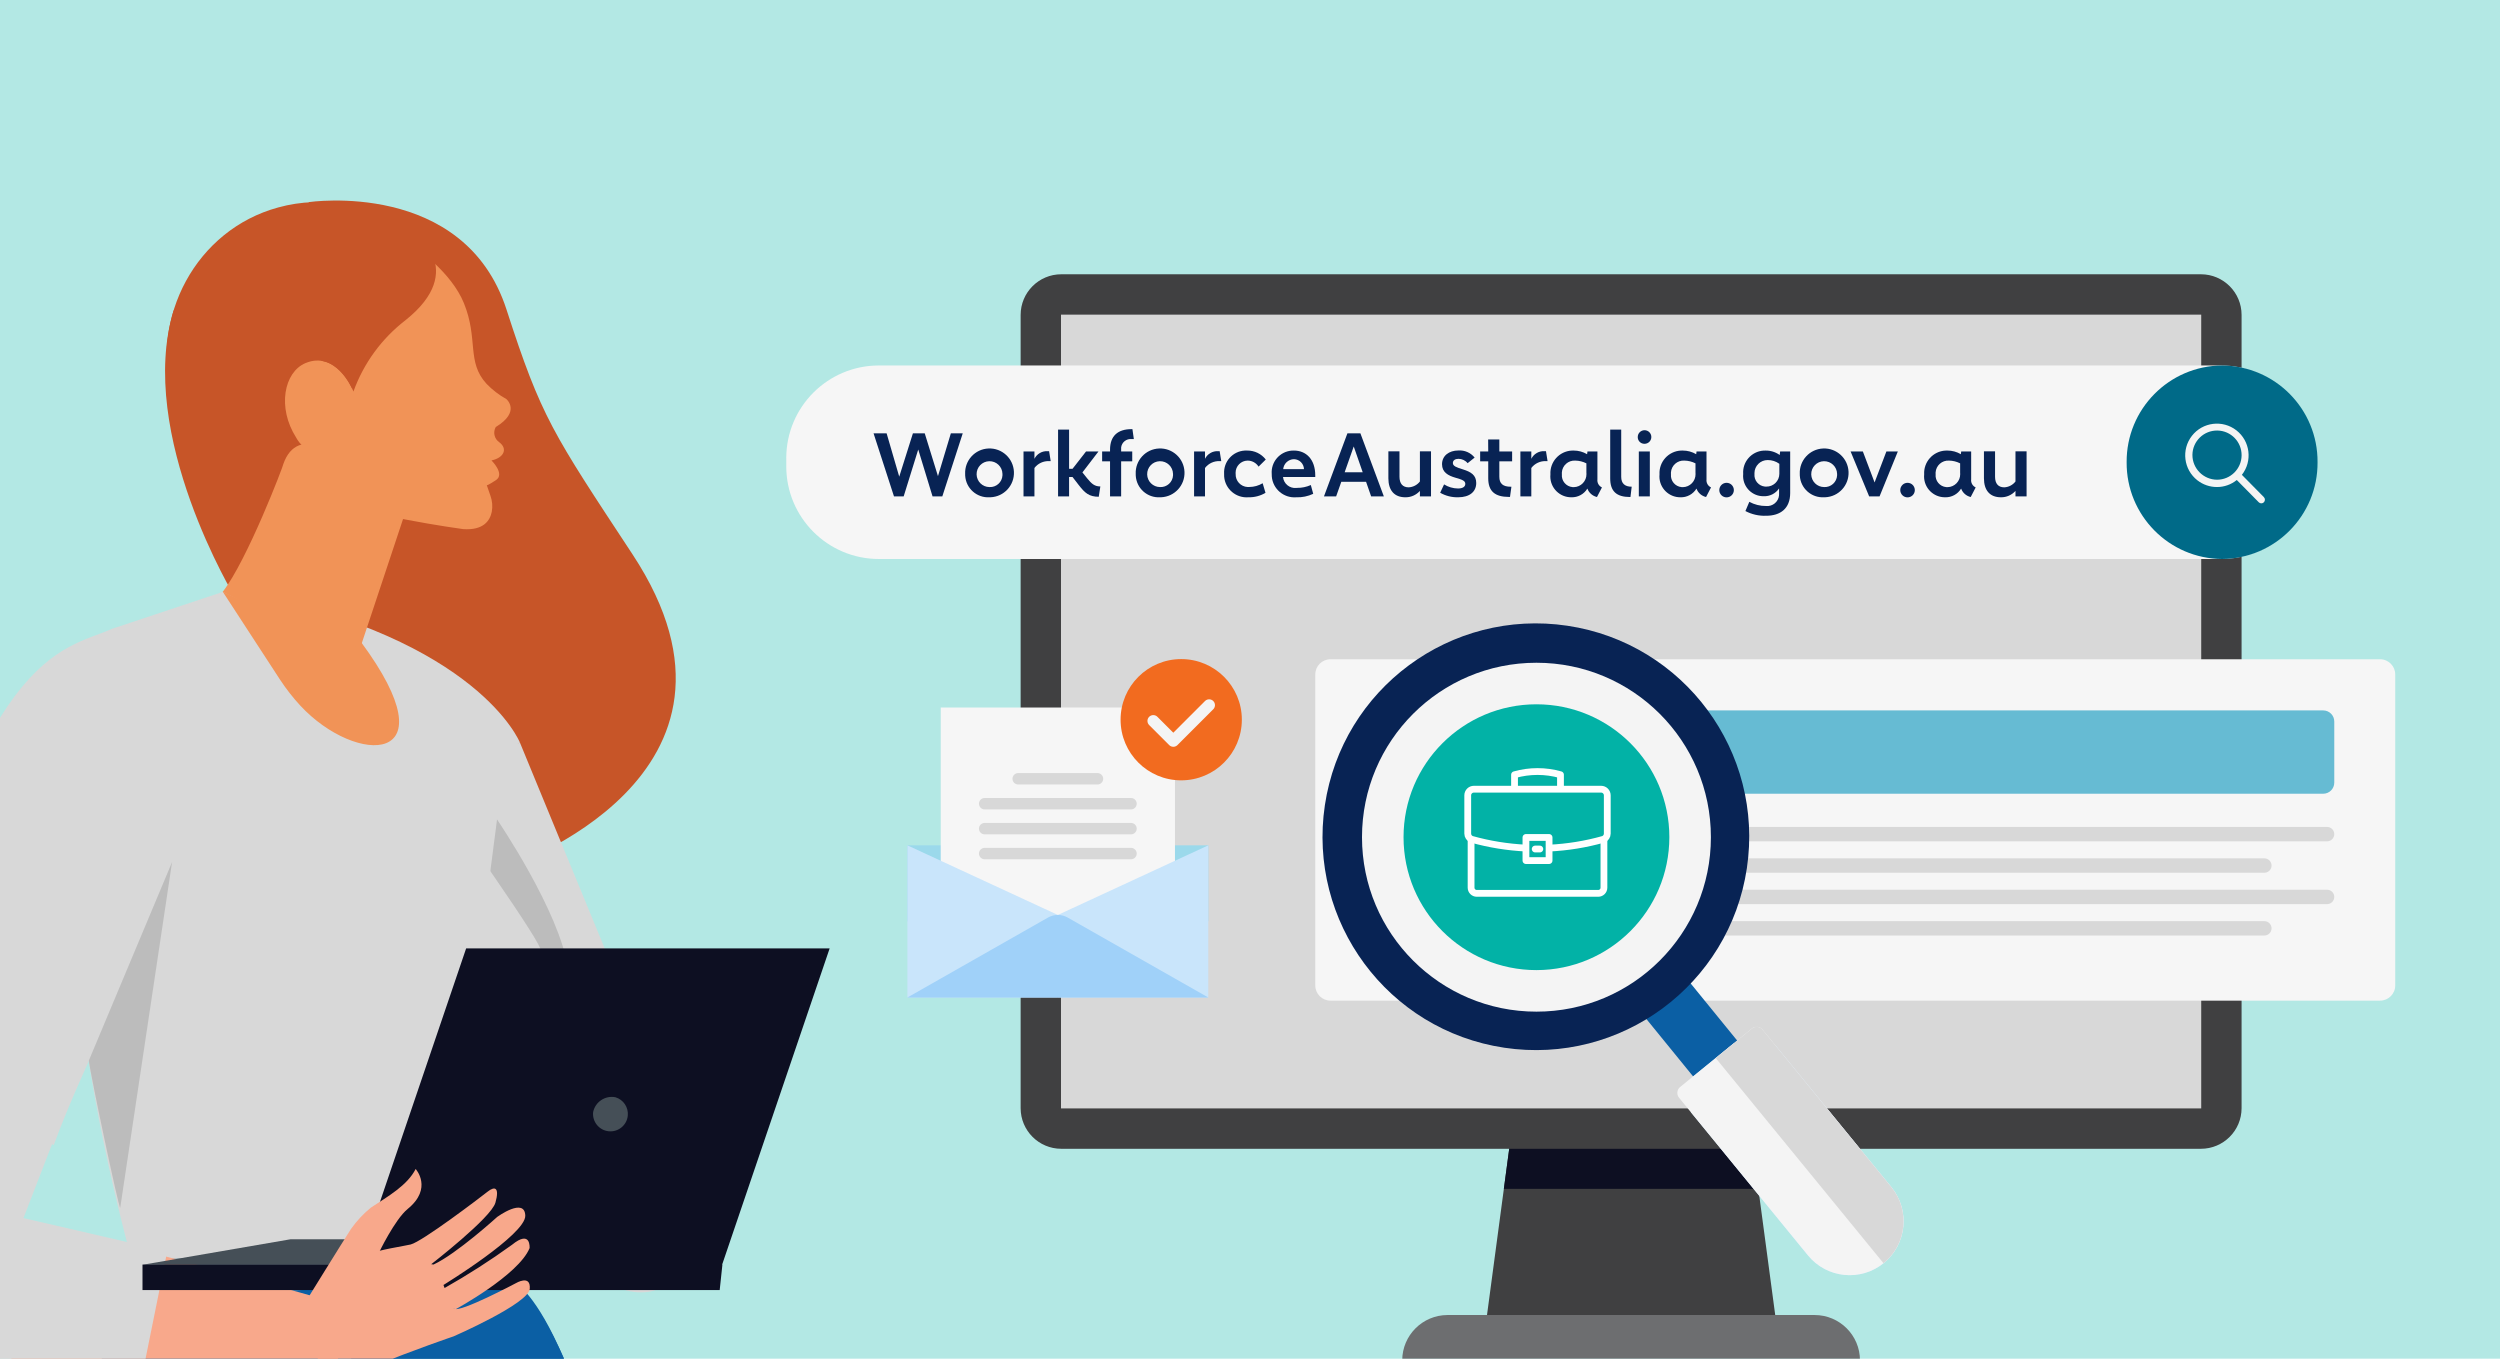 <?xml version="1.0" encoding="utf-8"?>
<!-- Generator: Adobe Illustrator 25.4.1, SVG Export Plug-In . SVG Version: 6.00 Build 0)  -->
<svg version="1.1" id="Layer_1" xmlns="http://www.w3.org/2000/svg" xmlns:xlink="http://www.w3.org/1999/xlink" x="0px" y="0px"
	 viewBox="0 0 368 200" style="enable-background:new 0 0 368 200;" xml:space="preserve">
<rect x="-0.016" y="-0.003" style="fill:#B3E8E4;" width="368.032" height="200.007"/>
<polygon style="fill:#404041;" points="261.858,197.655 218.341,197.655 223.7,157.552 256.499,157.552 "/>
<path style="fill:#6D6E70;" d="M267.125,193.571h-54.052c-3.678,0.011-6.656,2.989-6.667,6.667h67.385
	C273.781,196.56,270.803,193.582,267.125,193.571z"/>
<polygon style="fill:#0D0F22;" points="221.368,175.004 258.831,175.004 257.318,163.679 222.881,163.679 "/>
<path style="fill:#404041;" d="M156.222,40.373h167.755c3.305,0,5.984,2.679,5.984,5.984v116.76
	c0,3.305-2.679,5.984-5.984,5.984H156.222c-3.305,0-5.984-2.679-5.984-5.984V46.357
	C150.238,43.052,152.917,40.373,156.222,40.373z"/>
<rect x="156.18" y="46.315" style="fill:#D8D8D8;" width="167.84" height="116.843"/>
<rect x="133.568" y="124.433" style="fill:#9BD9EB;" width="44.292" height="11.199"/>
<rect x="138.474" y="104.148" style="fill:#F6F6F6;" width="34.481" height="36.365"/>
<polygon style="fill:#C9E5FB;" points="155.715,134.68 133.568,124.433 133.568,146.832 155.715,146.832 "/>
<polygon style="fill:#C9E5FB;" points="177.861,124.433 155.715,134.68 155.715,146.832 177.861,146.832 "/>
<path style="fill:#A0D1F9;" d="M157.178,135.071c-0.906-0.521-2.021-0.521-2.926,0l-20.683,11.761h44.292
	L157.178,135.071z"/>
<path style="fill:#D8D8D8;" d="M161.55,115.477h-11.672c-0.465,0-0.841-0.377-0.841-0.841v0l0,0
	c0-0.464,0.377-0.841,0.841-0.841c0,0,0,0,0,0h11.672c0.464,0,0.841,0.377,0.841,0.841l0,0
	C162.391,115.101,162.015,115.477,161.55,115.477C161.551,115.477,161.55,115.477,161.55,115.477z"/>
<path style="fill:#D8D8D8;" d="M166.484,119.147h-21.54c-0.464,0-0.841-0.377-0.841-0.841l0,0
	c-0-0.464,0.376-0.841,0.841-0.841c0,0,0,0,0,0h21.54c0.464,0,0.841,0.377,0.841,0.841
	c0,0,0,0,0,0l0,0C167.325,118.77,166.949,119.147,166.484,119.147z"/>
<path style="fill:#D8D8D8;" d="M166.484,122.817h-21.54c-0.464,0-0.841-0.377-0.841-0.841c0,0,0-0,0-0l0,0
	c-0-0.464,0.376-0.841,0.841-0.841c0,0,0,0,0,0h21.54c0.464,0,0.841,0.377,0.841,0.841l0,0
	C167.325,122.44,166.949,122.816,166.484,122.817z"/>
<path style="fill:#D8D8D8;" d="M166.484,126.486h-21.54c-0.464,0-0.841-0.377-0.841-0.841c0,0,0-0,0-0l0,0
	c0-0.464,0.377-0.841,0.841-0.841h21.54c0.464,0,0.841,0.377,0.841,0.841l0,0c0,0.464-0.376,0.841-0.841,0.841
	C166.484,126.486,166.484,126.486,166.484,126.486z"/>
<path style="fill:#F26B1F;" d="M173.874,114.868c-4.929,0-8.925-3.996-8.925-8.925s3.996-8.925,8.925-8.925
	c4.929,0,8.925,3.996,8.925,8.925c0,0,0,0,0,0C182.793,110.87,178.801,114.862,173.874,114.868z"/>
<path style="fill:#F4F4F4;" d="M172.712,109.928c-0.228,0-0.446-0.09-0.607-0.251l-2.95-2.95
	c-0.335-0.335-0.335-0.879,0-1.214c0.335-0.335,0.879-0.335,1.214,0l2.343,2.343l4.667-4.667
	c0.336-0.335,0.879-0.334,1.214,0.003c0.334,0.335,0.334,0.877,0,1.212l-5.274,5.274
	C173.158,109.838,172.94,109.929,172.712,109.928z"/>
<path style="fill:#F6F6F6;" d="M195.848,97.041h154.494c1.236,0,2.237,1.002,2.237,2.237l0,0v45.78
	c0,1.236-1.002,2.237-2.237,2.237l0,0H195.848c-1.236,0-2.237-1.002-2.237-2.237c0,0,0,0,0,0v-45.78
	C193.611,98.043,194.612,97.041,195.848,97.041z"/>
<path style="fill:#66BBD3;" d="M246.006,104.573h95.966c0.902,0,1.633,0.731,1.633,1.633v8.998
	c0,0.902-0.731,1.633-1.633,1.633H246.006c-0.902,0-1.633-0.731-1.633-1.633v-8.998
	C244.373,105.304,245.104,104.573,246.006,104.573z"/>
<path style="fill:#D8D8D8;" d="M342.546,123.845h-97.114c-0.585,0-1.059-0.474-1.059-1.059l0,0l0,0
	c0-0.585,0.474-1.059,1.059-1.059l0,0h97.114c0.585,0,1.059,0.474,1.059,1.059l0,0
	C343.605,123.371,343.131,123.845,342.546,123.845z"/>
<path style="fill:#D8D8D8;" d="M333.315,128.467h-87.883c-0.585,0-1.059-0.474-1.059-1.059c0,0,0-0,0-0l0,0
	c-0-0.585,0.474-1.059,1.059-1.059c0,0,0,0,0,0h87.883c0.585,0,1.059,0.474,1.059,1.059c0,0,0,0,0,0
	l0,0C334.375,127.993,333.9,128.467,333.315,128.467C333.315,128.467,333.315,128.467,333.315,128.467z"/>
<path style="fill:#D8D8D8;" d="M342.546,133.088h-97.114c-0.585,0-1.059-0.474-1.059-1.059c0,0,0,0,0,0l0,0
	c-0-0.585,0.474-1.059,1.059-1.059c0,0,0,0,0,0h97.114c0.585,0,1.059,0.474,1.059,1.059c0,0,0,0,0,0
	l0,0C343.605,132.614,343.131,133.088,342.546,133.088z"/>
<path style="fill:#D8D8D8;" d="M333.315,137.71h-87.883c-0.585,0-1.059-0.474-1.059-1.059c0,0,0,0,0,0l0,0
	c-0-0.585,0.474-1.059,1.059-1.059c0,0,0,0,0,0h87.883c0.585,0,1.059,0.474,1.059,1.059c0,0,0,0,0,0
	l0,0C334.374,137.236,333.9,137.71,333.315,137.71z"/>
<path style="fill:#F4F4F4;" d="M230.508,133.412c-0.017-0.137-0.036-0.274-0.058-0.41
	c-0.153-1.111-0.476-2.192-0.959-3.205c-0.471-1.212-1.477-2.138-2.724-2.506c-0.229-0.049-0.457-0.103-0.685-0.16
	c-0.763-0.188-1.522-0.396-2.27-0.64c-0.303-0.099-0.593-0.234-0.864-0.402c-0.039-0.024-0.078-0.049-0.116-0.073
	c-0.915-0.588-1.733-1.339-1.45-2.526c0.219-0.538,0.533-1.032,0.927-1.458c0.34-0.511,0.636-1.049,0.885-1.61
	c0.046-0.103,0.086-0.209,0.127-0.314c0.623,0.344,1.094-1.997,1.094-1.997c0.404-1.912-0.178-1.972-0.486-1.889
	c-0.034-4.43-1.937-6.129-5.036-6.129s-5.002,1.699-5.036,6.129c-0.308-0.084-0.89-0.023-0.486,1.889
	c0,0,0.471,2.342,1.094,1.997c0.04,0.105,0.08,0.21,0.127,0.314c0.249,0.561,0.545,1.099,0.885,1.61
	c0.394,0.427,0.708,0.921,0.927,1.458c0.283,1.186-0.535,1.938-1.45,2.526c-0.038,0.025-0.077,0.049-0.116,0.073
	c-0.271,0.168-0.561,0.303-0.864,0.402c-0.748,0.243-1.508,0.452-2.27,0.64c-0.228,0.056-0.456,0.111-0.685,0.16
	c-1.247,0.368-2.253,1.294-2.724,2.506c-0.482,1.013-0.806,2.094-0.959,3.205c-0.021,0.136-0.041,0.273-0.058,0.41
	c-0.056,0.4,0.224,0.769,0.624,0.825c0.027,0.004,0.054,0.006,0.082,0.007h21.82
	c0.404-0.011,0.722-0.347,0.711-0.751C230.514,133.466,230.512,133.439,230.508,133.412z"/>
<rect x="239.868" y="126.256" transform="matrix(0.775 -0.631 0.631 0.775 -36.87 186.739)" style="fill:#0B5FA4;" width="8.366" height="37.877"/>
<ellipse transform="matrix(0.148 -0.989 0.989 0.148 70.727 328.606)" style="fill:#082354;" cx="226.165" cy="123.236" rx="31.403" ry="31.403"/>
<circle style="fill:#F4F4F4;" cx="226.165" cy="123.236" r="25.679"/>
<path style="fill:#C9E5FB;" d="M248.905,163.728l17.221,21.055c2.766,3.396,7.761,3.907,11.157,1.141
	c3.396-2.766,3.907-7.761,1.141-11.157l-16.989-20.771l-6.257-0.395l-6.251,5.091L248.905,163.728z"/>
<path style="fill:#F4F4F4;" d="M247.317,160.004c-0.482,0.393-0.554,1.102-0.161,1.585
	c0,0.001,0.001,0.001,0.001,0.002l18.97,23.193c2.766,3.396,7.761,3.907,11.157,1.141
	c3.396-2.766,3.907-7.761,1.141-11.157l0,0l-18.974-23.197c-0.393-0.481-1.101-0.552-1.583-0.16L247.317,160.004z"/>
<path style="fill:#D8D8D8;" d="M278.778,184.3c0.06-0.087,0.119-0.174,0.176-0.263c0.077-0.122,0.15-0.246,0.22-0.371
	c0.05-0.09,0.101-0.179,0.148-0.271c0.067-0.132,0.128-0.267,0.188-0.402c0.039-0.088,0.081-0.176,0.116-0.266
	c0.06-0.15,0.111-0.303,0.162-0.457c0.025-0.077,0.055-0.153,0.078-0.232c0.067-0.227,0.125-0.457,0.172-0.689
	l0.004-0.016c0.048-0.237,0.082-0.477,0.108-0.718c0.009-0.079,0.01-0.158,0.016-0.237
	c0.012-0.162,0.024-0.325,0.027-0.488c0.002-0.095-0.003-0.189-0.005-0.284c-0.003-0.148-0.007-0.296-0.018-0.443
	c-0.008-0.101-0.02-0.201-0.031-0.301c-0.016-0.142-0.035-0.284-0.058-0.425c-0.017-0.102-0.037-0.203-0.059-0.305
	c-0.029-0.139-0.062-0.277-0.098-0.415c-0.027-0.1-0.055-0.201-0.086-0.3c-0.043-0.138-0.091-0.275-0.141-0.411
	c-0.036-0.096-0.071-0.193-0.11-0.288c-0.058-0.139-0.123-0.276-0.189-0.413c-0.043-0.088-0.083-0.177-0.13-0.265
	c-0.079-0.148-0.167-0.293-0.257-0.437c-0.044-0.071-0.084-0.144-0.13-0.214c-0.141-0.212-0.292-0.421-0.456-0.622
	L259.451,151.57c-0.393-0.481-1.101-0.552-1.583-0.16l-4.443,3.619l0,0l-0.875,0.713l0.714,0.873l0,0l9.639,11.786
	l14.348,17.544c0.01-0.008,0.021-0.013,0.032-0.021c0.329-0.272,0.636-0.571,0.917-0.892h0.013
	c0.038-0.043,0.07-0.089,0.108-0.133c0.069-0.082,0.136-0.165,0.201-0.249
	C278.61,184.535,278.696,184.418,278.778,184.3z"/>
<path style="fill:#02B2A6;" d="M226.165,142.8c-10.805,0-19.564-8.759-19.564-19.564s8.759-19.564,19.564-19.564
	c10.805,0,19.564,8.759,19.564,19.564C245.717,134.036,236.965,142.788,226.165,142.8z"/>
<path style="fill:#F6F6F6;" d="M129.375,53.798h197.586c7.531,0,13.636,6.105,13.636,13.636v1.214
	c0,7.531-6.105,13.636-13.636,13.636h-197.586c-7.531,0-13.636-6.105-13.636-13.636v-1.214
	C115.739,59.903,121.844,53.798,129.375,53.798z"/>
<path style="fill:#006A88;" d="M327.092,82.285L327.092,82.285c-7.813-0.053-14.104-6.43-14.051-14.243l0,0
	c-0.053-7.813,6.238-14.19,14.051-14.243l0,0c7.813,0.053,14.104,6.43,14.051,14.243l0,0
	C341.196,75.855,334.905,82.231,327.092,82.285z"/>
<path style="fill:#F4F4F4;" d="M333.241,73.177l-3.236-3.28c1.586-2.031,1.226-4.963-0.805-6.549
	c-2.031-1.586-4.963-1.226-6.549,0.805c-1.586,2.031-1.226,4.963,0.805,6.549c0.825,0.644,1.841,0.992,2.888,0.989
	c1.06-0,2.088-0.365,2.911-1.034l3.236,3.28c0.203,0.207,0.536,0.21,0.743,0.007
	c0.003-0.002,0.005-0.005,0.007-0.007C333.448,73.725,333.448,73.388,333.241,73.177z M322.724,66.945
	c0.028-1.999,1.671-3.597,3.67-3.57s3.597,1.671,3.57,3.67c-0.027,1.979-1.64,3.57-3.619,3.57
	C324.332,70.599,322.712,68.957,322.724,66.945z"/>
<path style="fill:#082354;" d="M141.716,63.785l-3.008,9.285H137.27l-2.105-6.904L133.02,73.07h-1.425l-3.008-9.284h1.922
	l1.857,6.381l2.014-6.381h1.74l1.948,6.303l1.897-6.303L141.716,63.785z"/>
<path style="fill:#082354;" d="M142.07,69.761c-0.085-1.983,1.453-3.659,3.436-3.744s3.659,1.453,3.744,3.436
	c0.085,1.983-1.453,3.659-3.436,3.744c-0.054,0.002-0.107,0.003-0.161,0.003c-1.866,0.11-3.468-1.314-3.578-3.181
	C142.07,69.933,142.069,69.847,142.07,69.761z M147.562,69.748c-0.025-1.051-0.897-1.883-1.948-1.858
	s-1.883,0.897-1.858,1.948c0.024,1.031,0.865,1.855,1.896,1.858c1.004,0.052,1.859-0.72,1.911-1.724
	c0.004-0.075,0.003-0.15-0.002-0.224H147.562z"/>
<path style="fill:#082354;" d="M154.663,67.878H154.44c-0.845-0.041-1.656,0.336-2.17,1.007v4.185h-1.608v-6.618h1.608
	v1.086c0.357-0.726,1.114-1.169,1.922-1.125h0.235L154.663,67.878z"/>
<path style="fill:#082354;" d="M158.808,71.422l-0.929-1.203h-0.51v2.851h-1.621v-9.834h1.622v5.768h0.51l1.988-2.551h1.83
	l-2.366,3.087l0.692,0.862c0.681,0.851,1.138,1.203,1.948,1.203l-0.235,1.518
	C160.298,73.122,159.697,72.56,158.808,71.422z"/>
<path style="fill:#082354;" d="M163.398,67.904h-1.164v-1.452h1.164v-0.261c0-2.015,1.138-3.022,3.164-3.022h0.131
	l0.209,1.465h-0.301c-0.772-0.094-1.474,0.455-1.569,1.227c-0.014,0.114-0.014,0.229,0,0.343v0.248h1.634
	v1.452h-1.634V73.07h-1.635V67.904z"/>
<path style="fill:#082354;" d="M167.177,69.761c-0.085-1.983,1.453-3.659,3.436-3.744s3.659,1.453,3.744,3.436
	c0.085,1.983-1.453,3.659-3.436,3.744c-0.054,0.002-0.107,0.003-0.161,0.003
	c-1.866,0.11-3.468-1.314-3.577-3.181C167.178,69.933,167.176,69.847,167.177,69.761z M172.669,69.748
	c-0.025-1.051-0.897-1.883-1.948-1.858s-1.883,0.897-1.858,1.948c0.024,1.031,0.865,1.855,1.896,1.858
	c1.004,0.052,1.86-0.719,1.912-1.723c0.004-0.075,0.003-0.15-0.002-0.225H172.669z"/>
<path style="fill:#082354;" d="M179.77,67.878h-0.223c-0.845-0.041-1.656,0.336-2.17,1.007v4.185h-1.608v-6.618h1.608
	v1.086c0.357-0.726,1.114-1.169,1.922-1.125h0.235L179.77,67.878z"/>
<path style="fill:#082354;" d="M180.189,69.735c-0.102-1.783,1.26-3.311,3.043-3.413c0.123-0.007,0.247-0.007,0.37,0
	c1.063-0.01,2.07,0.479,2.72,1.321l-1.059,1.046c-0.35-0.551-0.956-0.886-1.608-0.889
	c-0.988,0.008-1.782,0.815-1.774,1.803c0,0.053,0.003,0.105,0.008,0.158c-0.044,1.021,0.749,1.885,1.77,1.928
	c0.081,0.004,0.162,0.002,0.243-0.006c0.691-0.004,1.369-0.194,1.962-0.55l0.418,1.412
	c-0.755,0.448-1.62,0.675-2.498,0.654c-1.829,0.152-3.436-1.207-3.588-3.036
	C180.185,70.021,180.182,69.878,180.189,69.735z"/>
<path style="fill:#082354;" d="M193.606,70.219h-4.746c0.099,0.986,0.978,1.705,1.964,1.607
	c0.03-0.003,0.059-0.007,0.089-0.011c0.703,0.011,1.399-0.132,2.04-0.419l0.352,1.295
	c-0.78,0.367-1.636,0.542-2.497,0.51c-1.842,0.146-3.454-1.229-3.6-3.071c-0.009-0.118-0.013-0.236-0.009-0.355
	c-0.139-1.763,1.178-3.305,2.941-3.444c0.109-0.009,0.219-0.012,0.328-0.009c1.791,0,3.138,1.295,3.138,3.648
	L193.606,70.219z M191.946,69.055c-0.024-0.804-0.674-1.447-1.478-1.465c-0.822,0.018-1.502,0.646-1.583,1.465H191.946z
	"/>
<path style="fill:#082354;" d="M201.086,70.925h-3.648l-0.759,2.144h-1.791l3.452-9.284h1.91l3.452,9.284h-1.87
	L201.086,70.925z M200.589,69.513l-1.32-3.793l-1.334,3.793H200.589z"/>
<path style="fill:#082354;" d="M210.645,66.44v6.63h-1.634v-0.811c-0.543,0.611-1.327,0.955-2.144,0.941
	c-1.635,0-2.498-1.033-2.498-2.799V66.44h1.635v3.727c0,1.02,0.471,1.569,1.359,1.569
	c0.649-0.033,1.252-0.348,1.648-0.863V66.44H210.645z"/>
<path style="fill:#082354;" d="M211.993,72.533l0.575-1.229c0.616,0.386,1.326,0.595,2.053,0.602
	c0.667,0,1.072-0.248,1.072-0.68c0-0.444-0.418-0.614-1.438-0.902c-1.099-0.314-1.987-0.811-1.987-1.987
	c0-1.243,1.02-2.027,2.419-2.027c0.916-0.059,1.804,0.331,2.38,1.046l-1.033,0.824
	c-0.329-0.406-0.824-0.641-1.347-0.641c-0.457,0-0.823,0.209-0.823,0.614c0,0.458,0.51,0.641,1.478,0.941
	c1.177,0.366,1.961,0.837,1.961,2.001c0,1.281-0.968,2.105-2.654,2.105C213.718,73.225,212.8,72.994,211.993,72.533z
	"/>
<path style="fill:#082354;" d="M219.068,70.402v-2.497h-1.19v-1.452h1.19l-0.013-1.765h1.647v1.765h1.883v1.452h-1.883
	V70.18c0,1.007,0.536,1.464,1.661,1.464h0.117l-0.209,1.504h-0.144C220.036,73.148,219.068,72.298,219.068,70.402z"/>
<path style="fill:#082354;" d="M227.802,67.878H227.58c-0.845-0.041-1.656,0.336-2.17,1.007v4.185h-1.608v-6.618h1.608
	v1.086c0.357-0.726,1.114-1.169,1.922-1.125h0.235L227.802,67.878z"/>
<path style="fill:#082354;" d="M235.806,71.749l-0.732,1.412c-0.651-0.148-1.182-0.616-1.412-1.242
	c-0.498,0.825-1.404,1.315-2.367,1.281c-1.694,0.011-3.077-1.353-3.088-3.047c-0.001-0.109,0.004-0.218,0.015-0.327
	c-0.101-1.833,1.303-3.401,3.136-3.502c0.096-0.005,0.193-0.006,0.289-0.003c0.694-0.002,1.376,0.184,1.975,0.536
	l0.053-0.405h1.465v4.106C235.078,71.058,235.348,71.54,235.806,71.749z M233.517,69.617v-1.412
	c-0.507-0.257-1.066-0.395-1.635-0.405c-1.03-0.063-1.915,0.721-1.978,1.75c-0.006,0.092-0.004,0.184,0.004,0.276
	c-0.087,0.95,0.613,1.789,1.562,1.876c0.063,0.006,0.127,0.008,0.191,0.007c1.05-0.02,1.885-0.887,1.866-1.937
	C233.525,69.72,233.522,69.669,233.517,69.617z"/>
<path style="fill:#082354;" d="M237.022,70.415v-7.18h1.621v6.957c0,0.981,0.536,1.451,1.543,1.451l-0.183,1.518h-0.053
	C237.937,73.161,237.022,72.311,237.022,70.415z"/>
<path style="fill:#082354;" d="M241.076,64.334c-0.004-0.553,0.442-1.003,0.994-1.007s1.003,0.442,1.007,0.994
	c0.004,0.553-0.442,1.003-0.994,1.007c-0.004,0-0.008,0-0.013,0c-0.541,0.008-0.986-0.424-0.994-0.966
	C241.076,64.353,241.076,64.344,241.076,64.334z M241.233,66.452h1.621V73.07h-1.621V66.452z"/>
<path style="fill:#082354;" d="M251.864,71.749l-0.732,1.412c-0.65-0.148-1.182-0.616-1.412-1.242
	c-0.498,0.825-1.404,1.315-2.367,1.281c-1.694,0.011-3.077-1.353-3.088-3.047c-0.001-0.109,0.004-0.218,0.015-0.327
	c-0.101-1.833,1.303-3.401,3.136-3.502c0.096-0.005,0.193-0.006,0.289-0.003c0.694-0.002,1.376,0.184,1.975,0.536
	l0.053-0.405h1.465v4.106C251.136,71.058,251.405,71.54,251.864,71.749z M249.575,69.617v-1.412
	c-0.507-0.257-1.066-0.396-1.635-0.405c-1.03-0.063-1.915,0.72-1.978,1.75
	c-0.006,0.092-0.004,0.184,0.004,0.277c-0.087,0.949,0.613,1.789,1.562,1.876c0.063,0.006,0.127,0.008,0.191,0.007
	c1.05-0.02,1.885-0.887,1.866-1.937C249.583,69.72,249.58,69.669,249.575,69.617z"/>
<path style="fill:#082354;" d="M253.08,72.141c0.003-0.591,0.481-1.07,1.072-1.072c0.592,0,1.072,0.48,1.072,1.072
	c0,0.592-0.48,1.072-1.072,1.072C253.56,73.213,253.08,72.733,253.08,72.141L253.08,72.141z"/>
<path style="fill:#082354;" d="M263.515,66.452v6.12c0,2.275-1.426,3.348-3.544,3.348
	c-1.059,0.04-2.11-0.199-3.047-0.693l0.575-1.359c0.758,0.413,1.609,0.624,2.472,0.614
	c0.959,0.093,1.811-0.609,1.904-1.568c0.009-0.087,0.01-0.176,0.005-0.263v-0.758
	c-0.503,0.75-1.36,1.186-2.263,1.15c-1.649,0.027-3.007-1.287-3.035-2.936c-0.002-0.116,0.003-0.231,0.014-0.346
	c-0.124-1.772,1.211-3.308,2.983-3.433c0.1-0.007,0.199-0.009,0.299-0.007c0.75-0.012,1.483,0.217,2.093,0.654
	l0.065-0.523L263.515,66.452z M261.92,69.735v-1.464c-0.497-0.362-1.098-0.555-1.713-0.55
	c-1.069-0.009-1.942,0.851-1.951,1.92c-0,0.04,0.001,0.08,0.003,0.12c-0.09,0.939,0.598,1.773,1.537,1.863
	c0.071,0.007,0.143,0.009,0.215,0.007c1.045,0.009,1.9-0.83,1.909-1.875C261.92,69.749,261.92,69.742,261.92,69.735
	z"/>
<path style="fill:#082354;" d="M264.927,69.761c-0.085-1.983,1.453-3.659,3.436-3.744
	c1.983-0.085,3.659,1.453,3.744,3.436c0.085,1.983-1.453,3.659-3.436,3.744c-0.054,0.002-0.107,0.003-0.161,0.003
	c-1.866,0.11-3.468-1.314-3.577-3.18C264.928,69.933,264.926,69.847,264.927,69.761z M270.42,69.748
	c-0.025-1.051-0.897-1.883-1.948-1.858c-1.051,0.025-1.883,0.897-1.858,1.948
	c0.024,1.031,0.865,1.855,1.896,1.858c1.004,0.052,1.86-0.719,1.912-1.723c0.004-0.075,0.003-0.15-0.002-0.225
	H270.42z"/>
<path style="fill:#082354;" d="M279.364,66.452L276.67,73.07h-1.53l-2.733-6.617h1.805l1.727,4.564l1.739-4.564
	L279.364,66.452z"/>
<path style="fill:#082354;" d="M279.718,72.141c0.003-0.591,0.481-1.07,1.072-1.072
	c0.592-0,1.072,0.48,1.072,1.072c0,0.592-0.48,1.072-1.072,1.072
	C280.199,73.213,279.718,72.733,279.718,72.141C279.718,72.141,279.718,72.141,279.718,72.141z"/>
<path style="fill:#082354;" d="M290.821,71.749l-0.732,1.412c-0.65-0.148-1.182-0.616-1.412-1.242
	c-0.498,0.825-1.404,1.315-2.367,1.281c-1.694,0.011-3.077-1.353-3.088-3.047c-0.001-0.109,0.004-0.218,0.015-0.327
	c-0.101-1.833,1.303-3.401,3.136-3.502c0.096-0.005,0.193-0.006,0.289-0.003c0.694-0.002,1.376,0.184,1.975,0.536
	l0.053-0.405h1.465v4.106C290.092,71.058,290.362,71.54,290.821,71.749z M288.532,69.617v-1.412
	c-0.507-0.257-1.066-0.396-1.635-0.405c-1.029-0.063-1.915,0.72-1.978,1.75
	c-0.006,0.092-0.004,0.184,0.004,0.277c-0.087,0.949,0.613,1.789,1.562,1.876c0.063,0.006,0.127,0.008,0.191,0.007
	c1.05-0.02,1.886-0.887,1.866-1.938C288.54,69.72,288.537,69.669,288.532,69.617z"/>
<path style="fill:#082354;" d="M298.313,66.44v6.63h-1.634v-0.811c-0.543,0.611-1.327,0.955-2.144,0.941
	c-1.635,0-2.498-1.033-2.498-2.799V66.44h1.635v3.727c0,1.02,0.471,1.569,1.359,1.569
	c0.649-0.033,1.252-0.348,1.648-0.863V66.44H298.313z"/>
<path style="fill:none;stroke:#FFFFFF;stroke-linejoin:round;" d="M216.543,123.512v7.154
	c0,0.462,0.375,0.837,0.838,0.837c0,0,0,0,0,0h17.88c0.462,0,0.837-0.374,0.838-0.837
	c0-0,0-0,0-0.001v-7.154"/>
<rect x="224.619" y="123.274" style="fill:none;stroke:#FFFFFF;stroke-linejoin:round;" width="3.404" height="3.404"/>
<path style="fill:none;stroke:#FFFFFF;stroke-linejoin:round;" d="M222.939,116.169v-2.131
	c2.211-0.624,4.552-0.624,6.764-0.001v2.131"/>
<path style="fill:none;stroke:#FFFFFF;stroke-linejoin:round;" d="M224.619,124.837c-2.705-0.129-5.386-0.562-7.994-1.292
	c-0.345-0.135-0.573-0.468-0.575-0.839v-5.634c0.002-0.498,0.406-0.902,0.904-0.903h18.734
	c0.498,0.001,0.901,0.405,0.903,0.903v5.634c-0.001,0.371-0.229,0.703-0.574,0.839
	c-2.607,0.735-5.289,1.17-7.994,1.297"/>
<line style="fill:none;stroke:#FFFFFF;stroke-linecap:round;stroke-linejoin:round;" x1="225.979" y1="124.976" x2="226.662" y2="124.976"/>
<g>
	<defs>
		<rect id="SVGID_1_" x="-0.016" y="-0.003" width="142.803" height="200.493"/>
	</defs>
	<clipPath id="SVGID_00000146459382711149649520000012367506951624765111_">
		<use xlink:href="#SVGID_1_"  style="overflow:visible;"/>
	</clipPath>
	<path style="clip-path:url(#SVGID_00000146459382711149649520000012367506951624765111_);fill:#D8D8D8;" d="M44.064,191.8
		c0,0-31.28-12.901-52.686-13.702c-9.027-0.338-11.313-3.127-11.313-3.127c-2.827,7.594-2.579,15.016,0.97,19.127
		c0.852,2.281,4.951,5.13,7.362,5.495l21.545,1.224l12.199,0.354L44.064,191.8z"/>
	<path style="clip-path:url(#SVGID_00000146459382711149649520000012367506951624765111_);fill:#0B5FA4;" d="M79.134,192.722
		c0,0,9.507,13.172,14.37,46.008c2.177,14.7-27.225-16.377-27.225-16.377l-18.512-13.306l6.749-15.619L79.134,192.722
		z"/>
	<path style="clip-path:url(#SVGID_00000146459382711149649520000012367506951624765111_);fill:#C75528;" d="M34.669,88.05
		c0,0-14.696-24.092-9.101-42.396l15.737,26.86C41.304,72.514,48.906,87.033,34.669,88.05"/>
	<path style="clip-path:url(#SVGID_00000146459382711149649520000012367506951624765111_);fill:#C75528;" d="M45.46,29.75
		c0,0,22.883-3.392,29.098,15.819c5.155,15.929,6.745,18.1,18.556,36.04c21.516,32.695-18.489,46.064-18.489,46.064
		l-7.209,1.567c-29.385-12.124,0.11-7.024-15.58-17.908L34.443,99.999L45.46,29.75z"/>
	<path style="clip-path:url(#SVGID_00000146459382711149649520000012367506951624765111_);fill:#D8D8D8;" d="M76.531,109.304
		c0,0-6.027-15.183-40.355-22.046c-17.131-3.428,4.052,45.447,4.052,45.447L76.531,109.304z"/>
	<path style="clip-path:url(#SVGID_00000146459382711149649520000012367506951624765111_);fill:#D8D8D8;" d="M50.407,119.082
		c0,0,18.583,53.968,35.097,67.156c16.51,13.193,18.43-10.413,18.43-10.413L76.533,109.31L50.407,119.082z"/>
	<path style="clip-path:url(#SVGID_00000146459382711149649520000012367506951624765111_);fill:#D8D8D8;" d="M16.492,92.559
		l18.179-6.058C34.671,86.501,40.109,104.931,16.492,92.559"/>
	<path style="clip-path:url(#SVGID_00000146459382711149649520000012367506951624765111_);fill:#983120;" d="M41.739,72.89
		c0.982-0.274,1.942-0.625,2.87-1.048c2.318-1.05,3.346-3.78,2.297-6.098c-0.215-0.474-0.508-0.908-0.868-1.284
		c-0.873-0.913-1.604-1.952-2.167-3.082C43.871,61.378,35.873,64.28,41.739,72.89"/>
	<path style="clip-path:url(#SVGID_00000146459382711149649520000012367506951624765111_);fill:#0B5FA4;" d="M36.143,262.37
		c0,0-47.073-10.24-24.559-55.672l8.3-16.53l56.039-1.278c0,0,12.164,6.27,19.944,69.564
		C97.831,274.438,36.143,262.37,36.143,262.37z"/>
	<path style="clip-path:url(#SVGID_00000146459382711149649520000012367506951624765111_);fill:#C75528;" d="M44.686,64.013
		c0,0,1.072,0.711-1.009-4.103s1.245-2.996,4.66-2.627c3.416,0.365,1.39-2.269,1.39-2.269s16.18-7.358,10.617-20.617
		c-5.494-4.285-12.693-5.715-19.407-3.856C28.938,33.816,21.968,46.6,25.377,59.093
		c3.408,12.498,13.082,19.215,25.085,15.941c-0.236-1.26-0.799-2.435-1.633-3.408
		C47.044,69.33,45.645,66.758,44.686,64.013"/>
	<path style="clip-path:url(#SVGID_00000146459382711149649520000012367506951624765111_);fill:#F19357;" d="M74.53,58.74
		c-1.073-0.598-2.052-1.351-2.905-2.234c-2.984-3.243-1.178-6.565-3.337-11.881c-1.841-4.523-6.93-8.132-8.489-9.125
		c-0.149-0.09-0.298-0.173-0.448-0.259c-5.096,9.423-7.542,21.933-7.542,21.933s-2.442-5.575-6.84-3.726
		c-3.165,1.327-4.193,6.545-1.374,10.966c1.033,1.963,3.378,2.835,5.442,2.022c0,0,1.103,7.114,4.928,8.583
		c1.909,0.637,3.864,1.131,5.846,1.476c4.292,0.832,8.359,1.39,8.359,1.39c3.023,0.216,3.962-1.272,4.221-2.552
		c0.143-0.783,0.077-1.591-0.192-2.34l-0.542-1.571c0.016,0.02,0.153,0.039,1.347-0.746
		c1.378-0.899-0.656-2.898-0.656-2.898c1.849-0.401,2.422-1.724,1.143-2.682c-0.729-0.498-0.952-1.472-0.514-2.238
		C76.733,60.574,74.53,58.74,74.53,58.74"/>
	<path style="clip-path:url(#SVGID_00000146459382711149649520000012367506951624765111_);fill:#F19357;" d="M60.422,73.115
		L52.421,97.183L32.773,87.128c3.632-4.645,9.019-18.78,8.944-18.85c2.057-5.862,8.469-1.904,13.216,2.104
		L60.422,73.115z"/>
	<path style="clip-path:url(#SVGID_00000146459382711149649520000012367506951624765111_);fill:#C75528;" d="M60.911,34.127
		c0,0,8.116,5.556-1.217,13.004c-3.507,2.697-6.169,6.344-7.668,10.507c0,0-1.457-3.895-4.484-4.48
		c-3.027-0.589,6.145-20.974,13.369-19.031"/>
	<path style="clip-path:url(#SVGID_00000146459382711149649520000012367506951624765111_);fill:#BCBCBC;" d="M69.972,145.276
		l3.192-24.657c0,0,9.298,13.632,10.46,22.046c1.468,10.652-8.124,31.623-8.124,31.623
		c-6.49-7.546-0.577-21.929-5.528-29.012"/>
	<path style="clip-path:url(#SVGID_00000146459382711149649520000012367506951624765111_);fill:#D8D8D8;" d="M-3.928,115.823
		c0,0-19.667,48.875-17.743,69.92c1.92,21.045,20.28,6.086,20.28,6.086l26.965-69.739L-3.928,115.823z"/>
	<path style="clip-path:url(#SVGID_00000146459382711149649520000012367506951624765111_);fill:#D8D8D8;" d="M16.492,92.559
		C9.17,95.842-3.202,95.084-16.838,154.167l24.748,14.394C12.35,156.429,20.12,141.866,38.229,101.72
		c0,0-10.464-7.908-21.736-9.16"/>
	<path style="clip-path:url(#SVGID_00000146459382711149649520000012367506951624765111_);fill:#D8D8D8;" d="M20.533,189.517
		c0,0-22.808-75.118,0.675-95.477c19.372-16.801,34.261,23.271,40.386,19.679
		c0.345-0.204,15.214,20.759,17.598,25.203c0.491,0.908,0.799,1.903,0.907,2.929
		c0.353,3.436,0.189,11.076-7.158,15.992l1.947,30.665C74.889,188.507,20.769,189.987,20.533,189.517"/>
	<path style="clip-path:url(#SVGID_00000146459382711149649520000012367506951624765111_);fill:#BCBCBC;" d="M17.697,177.794
		c-0.267-0.098-4.582-20.582-4.617-21.685l12.25-29.212L17.697,177.794z"/>
	<polygon style="clip-path:url(#SVGID_00000146459382711149649520000012367506951624765111_);fill:#9DB2BA;" points="
		74.818,188.741 20.784,190.779 19.017,185.475 74.818,183.457 	"/>
	<path style="clip-path:url(#SVGID_00000146459382711149649520000012367506951624765111_);fill:#F19357;" d="M32.807,87.128
		l8.414,12.918c0.888,1.351,1.885,2.627,2.98,3.816c8.261,8.901,22.482,8.956,8.944-9.352l-1.563,1.194L32.807,87.128z"
		/>
	<path style="clip-path:url(#SVGID_00000146459382711149649520000012367506951624765111_);fill:#F8A88B;" d="M3.43,200.363
		l46.372,1.23l-0.281-9.806c0,0-34.302-9.951-44.706-10.948c-10.405-0.995-4.067,1.945-4.067,1.945
		s-4.68,5.362-2.829,11.138c0.494,1.531,0.696,5.983,5.511,6.441"/>
	<path style="clip-path:url(#SVGID_00000146459382711149649520000012367506951624765111_);fill:#D8D8D8;" d="M-5.73,181.064
		c0,0-13.057,11.686-8.903,17.101c1.859,2.424,9.194,2.475,13.614,2.652c9.244,0.37,22.277,0,22.277,0l3.359-16.619
		l-22.15-5.124L-5.73,181.064z"/>
	<polygon style="clip-path:url(#SVGID_00000146459382711149649520000012367506951624765111_);fill:#454F57;" points="
		20.975,186.176 105.939,186.176 106.339,182.417 42.786,182.417 	"/>
	<polygon style="clip-path:url(#SVGID_00000146459382711149649520000012367506951624765111_);fill:#0D0F22;" points="
		52.747,186.283 106.254,186.283 122.122,139.609 68.615,139.609 	"/>
	<polygon style="clip-path:url(#SVGID_00000146459382711149649520000012367506951624765111_);fill:#0D0F22;" points="20.975,189.9 
		105.939,189.9 106.339,186.145 20.975,186.145 	"/>
	<path style="clip-path:url(#SVGID_00000146459382711149649520000012367506951624765111_);fill:#454F57;" d="M87.31,163.695
		c-0.153,1.408,0.865,2.673,2.272,2.826c1.408,0.153,2.673-0.865,2.826-2.272c0.134-1.232-0.633-2.384-1.821-2.735
		C89.082,161.224,87.623,162.195,87.31,163.695"/>
	<path style="clip-path:url(#SVGID_00000146459382711149649520000012367506951624765111_);fill:#F8A88B;" d="M47.641,200.998
		c2.45,0.937,5.158,0.946,7.614,0.026c5.465-2.257,11.529-4.317,11.529-4.317S77.8,191.902,77.98,189.724
		c0.18-2.182-2.057-0.834-2.057-0.834s-8.213,4.37-9.079,3.761c-0.311-0.219,0.186,0.091,0.186,0.091
		s9.312-5.05,10.924-9.017c0,0,0.245-2.796-2.594-0.487c-3.185,2.302-6.496,4.424-9.917,6.358l-0.164-0.448
		c0,0,12.111-7.421,12.043-10.198c-0.072-2.77-4.131,0.18-4.131,0.18s-5.956,5.423-9.37,7.009l-0.347-0.046
		c0,0,8.828-6.829,9.452-9.06c0.628-2.231-0.059-2.489-1.155-1.616c-1.099,0.87-9.616,7.353-11.333,7.774
		c-0.821,0.203-4.798,0.798-6.083,1.406c-2.157,1.323-4.018,3.078-5.465,5.155
		c-0.739,1.861-2.803,5.233-2.934,6.378c-0.043,0.36-0.164-0.677-0.255-0.432c-0.366,0.971-0.608,0.281-0.271,1.125
		c0,0,1.338,3.866,2.211,4.173"/>
	<path style="clip-path:url(#SVGID_00000146459382711149649520000012367506951624765111_);fill:#F8A88B;" d="M44.755,191.997
		c0,0,5.832-9.433,6.905-11.087c0.83-1.177,1.816-2.235,2.931-3.146c2.58-1.698,5.374-3.284,6.594-5.691
		c0,0,2.574,2.829-1.171,5.881c-1.91,1.557-4.278,6.528-4.278,6.528s-0.098,2.384,1.285,1.619
		c0.236-0.131-9.907,10.829-9.907,10.829c-2.276-1.004-2.358-4.932-2.358-4.932"/>
</g>
</svg>
